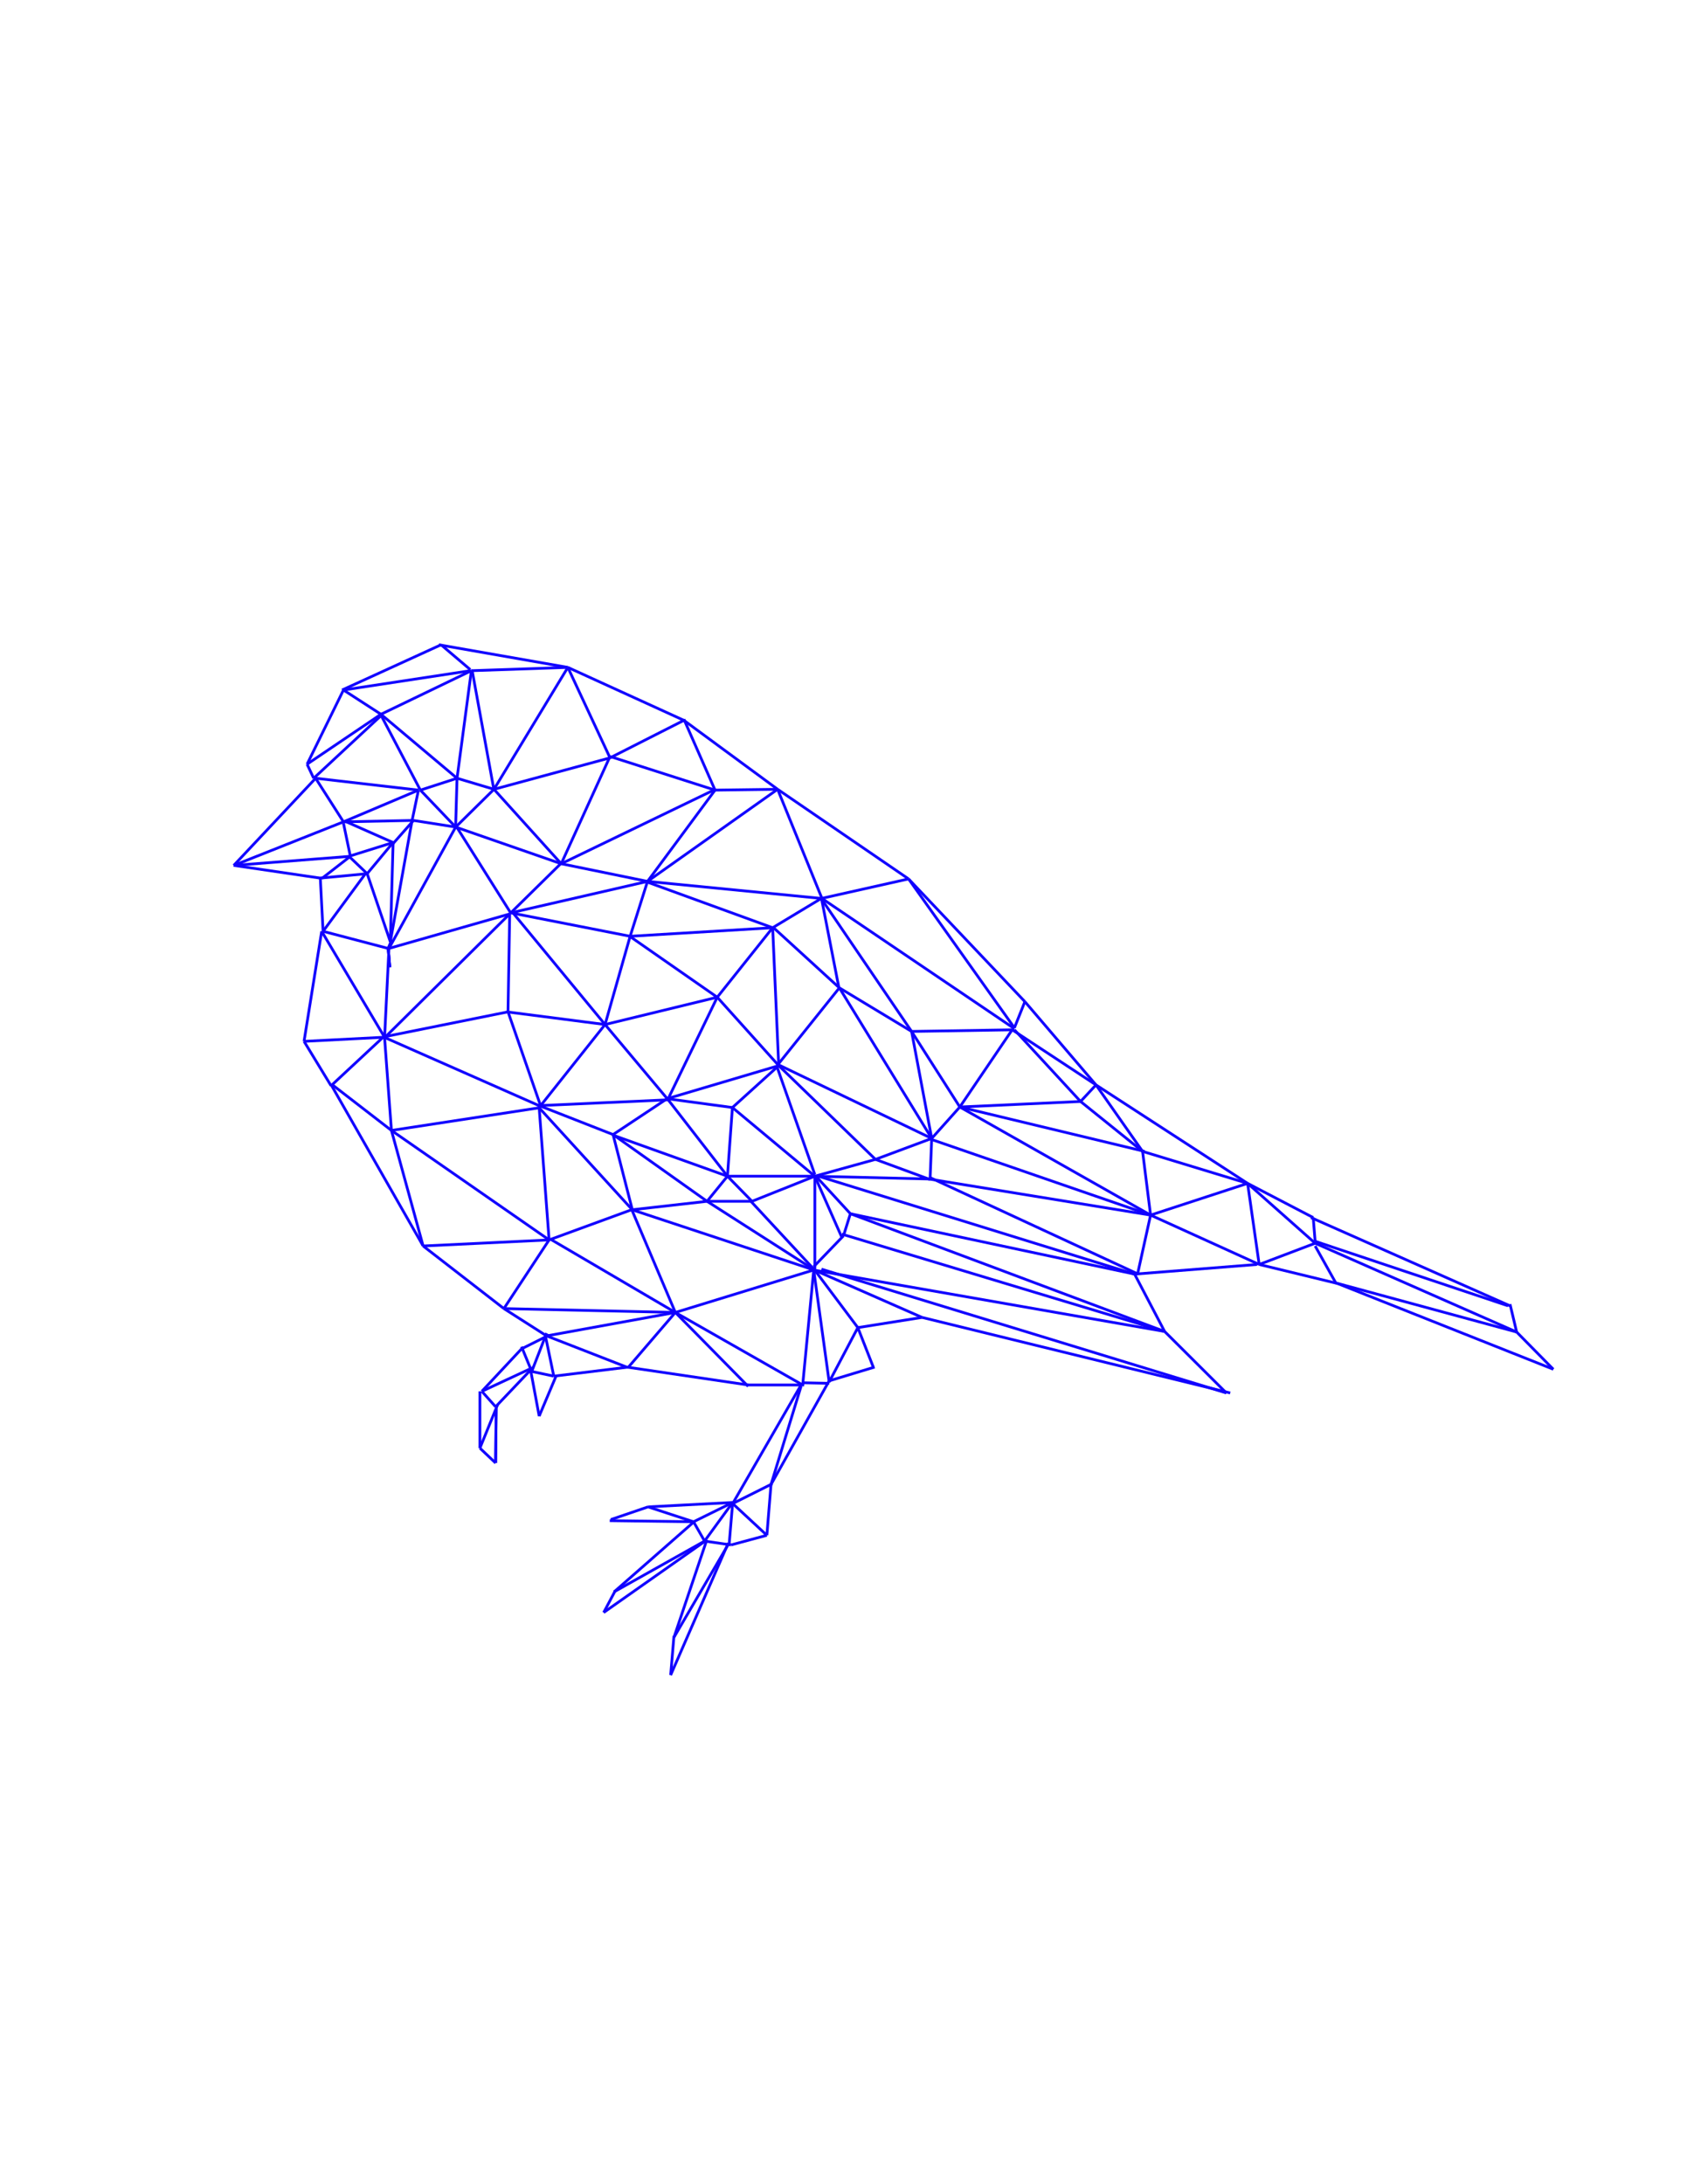<?xml version="1.0" encoding="utf-8"?>
<!-- Generator: Adobe Illustrator 19.0.0, SVG Export Plug-In . SVG Version: 6.00 Build 0)  -->
<svg version="1.1" xmlns="http://www.w3.org/2000/svg" xmlns:xlink="http://www.w3.org/1999/xlink" x="0px" y="0px" viewBox="0 0 612 792" style="enable-background:new 0 0 612 792;" xml:space="preserve">
<g>
	<line stroke="#10f" x1="297.9" y1="325.2" x2="304.5" y2="359"/>
	<line stroke="#10f" x1="304.5" y1="358.2" x2="280.3" y2="336.1"/>
	<line stroke="#10f" x1="304.5" y1="358.2" x2="281.9" y2="386.4"/>
	<line stroke="#10f" x1="304.5" y1="358.2" x2="338" y2="412.8"/>
	<line stroke="#10f" x1="338" y1="412.8" x2="317.6" y2="420.4"/>
	<line stroke="#10f" x1="338" y1="412.8" x2="282.2" y2="386"/>
	<line stroke="#10f" x1="338" y1="412.8" x2="337.4" y2="427.7"/>
	<line stroke="#10f" x1="337.4" y1="427.7" x2= "317.6" y2="420.4"/>
	<line stroke="#10f" x1="336.9" y1="427.5" x2="294.9" y2="426.5"/>
	<line stroke="#10f" x1="272.4" y1="435.6" x2="295.6" y2="460.6"/>
	<line stroke="#10f" x1="295.6" y1="460.6" x2="256.5" y2="435.6"/>
	<line stroke="#10f" x1="295.6" y1="460.6" x2="229.4" y2="438.7"/>
	<line stroke="#10f" x1="295.2" y1="460.5" x2="245" y2="475.9"/>
	<line stroke="#10f" x1="245" y1="475.9" x2="229" y2="438.2"/>
	<line stroke="#10f" x1="245" y1="475.9" x2="199.8" y2="449.4"/>
	<line stroke="#10f" x1="153.5" y1="451.8" x2="182.8" y2="474.5"/>
	<line stroke="#10f" x1="182.8" y1="474.5" x2="199.2" y2="449.6"/>
	<line stroke="#10f" x1="182.8" y1="474.5" x2="245" y2="475.9"/>
	<line stroke="#10f" x1="245" y1="475.9" x2="198.3" y2="484.4"/>
	<line stroke="#10f" x1="198.3" y1="484.4" x2="182.8" y2="474.5"/>
	<line stroke="#10f" x1="198.3" y1="484.4" x2="227.3" y2="495.7"/>
	<line stroke="#10f" x1="228" y1="495.7" x2="245" y2="475.9"/>
	<line stroke="#10f" x1="245" y1="475.9" x2="271.4" y2="502.7"/>
	<line stroke="#10f" x1="271.4" y1="502.2" x2="227.3" y2="495.7"/>
	<line stroke="#10f" x1="245" y1="475.9" x2="291.2" y2="502.2"/>
	<line stroke="#10f" x1="291.7" y1="502.2" x2="270.9" y2="502.2"/>
	<line stroke="#10f" x1="295.2" y1="460.5" x2="291.2" y2="502.2"/>
	<line stroke="#10f" x1="291.2" y1="501.4" x2="300.8" y2="501.6"/>
	<line stroke="#10f" x1="300.8" y1="501.1" x2="295.2" y2="460.5"/>
	<line stroke="#10f" x1="300.8" y1="501.1" x2="311.2" y2="481.4"/>
	<line stroke="#10f" x1="311.2" y1="481.4" x2="295.6" y2="460.6"/>
	<line stroke="#10f" x1="295.6" y1="460.6" x2="295.6" y2="426.5"/>
	<line stroke="#10f" x1="295.6" y1="426.5" x2="305.4" y2="448.7"/>
	<line stroke="#10f" x1="306" y1="448.1" x2="295.2" y2="459.3"/>
	<line stroke="#10f" x1="306" y1="448.1" x2="308.5" y2="440.1"/>
	<line stroke="#10f" x1="308.5" y1="440.1" x2="295.9" y2="426.4"/>
	<line stroke="#10f" x1="297.9" y1="325.8" x2="329.6" y2="318.7"/>
	<line stroke="#10f" x1="329.6" y1="318.7" x2="282.1" y2="286.2"/>
	<line stroke="#10f" x1="304.5" y1="358.2" x2="330.7" y2="374"/>
	<line stroke="#10f" x1="330.7" y1="374" x2="297.9" y2="325.8"/>
	<line stroke="#10f" x1="330.7" y1="374" x2="368" y2="373.4"/>
	<line stroke="#10f" x1="368" y1="373" x2="298.2" y2="325.8"/>
	<line stroke="#10f" x1="368" y1="372.7" x2="329.6" y2="318.7"/>
	<line stroke="#10f" x1="368" y1="372.7" x2="371.8" y2="363.2"/>
	<line stroke="#10f" x1="371.8" y1="363.2" x2="329.6" y2="318.7"/>
	<line stroke="#10f" x1="371.8" y1="363.2" x2="397.6" y2="393.4"/>
	<line stroke="#10f" x1="397.6" y1="393.4" x2="392" y2="399.4"/>
	<line stroke="#10f" x1="392" y1="399.4" x2="368" y2="373.4"/>
	<line stroke="#10f" x1="397.6" y1="393.4" x2="367.2" y2="373.4"/>
	<line stroke="#10f" x1="338" y1="412.8" x2="330.7" y2="374"/>
	<line stroke="#10f" x1="338" y1="412.8" x2="348.2" y2="401.4"/>
	<line stroke="#10f" x1="348.2" y1="401.4" x2="330.7" y2="374"/>
	<line stroke="#10f" x1="348.2" y1="401.4" x2="367.2" y2="373.4"/>
	<line stroke="#10f" x1="348.2" y1="401.4" x2="392" y2="399.4"/>
	<line stroke="#10f" x1="348.2" y1="401.4" x2="415.2" y2="417.5"/>
	<line stroke="#10f" x1="392" y1="399.4" x2="414.5" y2="417.5"/>
	<line stroke="#10f" x1="414.5" y1="417.5" x2="417.4" y2="440.6"/>
	<line stroke="#10f" x1="417.4" y1="440.6" x2="336.9" y2="427.5"/>
	<line stroke="#10f" x1="417.4" y1="440.6" x2="348.2" y2="401.4"/>
	<line stroke="#10f" x1="417.4" y1="440.6" x2="337.4" y2="413"/>
	<line stroke="#10f" x1="397.6" y1="393.4" x2="414.5" y2="417.5"/>
	<line stroke="#10f" x1="414.5" y1="417.5" x2="452.6" y2="429.1"/>
	<line stroke="#10f" x1="452.6" y1="429.1" x2="397.6" y2="393.4"/>
	<line stroke="#10f" x1="452.6" y1="429.1" x2="417.4" y2="440.6"/>
	<line stroke="#10f" x1="452.6" y1="429.1" x2="456.8" y2="458.5"/>
	<line stroke="#10f" x1="456.8" y1="458.5" x2="417.4" y2="440.6"/>
	<line stroke="#10f" x1="456.8" y1="458.5" x2="477.1" y2="450.8"/>
	<line stroke="#10f" x1="477.1" y1="450.8" x2="452.6" y2="429.1"/>
	<line stroke="#10f" x1="477.1" y1="450.1" x2="476.4" y2="441.5"/>
	<line stroke="#10f" x1="476.4" y1="441.5" x2="452.6" y2="429.1"/>
	<line stroke="#10f" x1="477.1" y1="450.1" x2="547.1" y2="473.5"/>
	<line stroke="#10f" x1="547.8" y1="473.5" x2="475.6" y2="441.5"/>
	<line stroke="#10f" x1="547.8" y1="472.9" x2="550.2" y2="483"/>
	<line stroke="#10f" x1="550.2" y1="483" x2="477.1" y2="450.8"/>
	<line stroke="#10f" x1="550.2" y1="483" x2="484.6" y2="465.2"/>
	<line stroke="#10f" x1="484.6" y1="465.2" x2="477.1" y2="451.8"/>
	<line stroke="#10f" x1="456.8" y1="458.5" x2="485.2" y2="465.4"/>
	<line stroke="#10f" x1="550.2" y1="483" x2="563.5" y2="496.5"/>
	<line stroke="#10f" x1="485.2" y1="465.4" x2="563.5" y2="496.5"/>
	<line stroke="#10f" x1="456" y1="458.5" x2="411.6" y2="462"/>
	<line stroke="#10f" x1="417.4" y1="440.6" x2="412.7" y2="461.9"/>
	<line stroke="#10f" x1="337.4" y1="427" x2="412.7" y2="461.9"/>
	<line stroke="#10f" x1="296.9" y1="426.5" x2="411.6" y2="462"/>
	<line stroke="#10f" x1="411.6" y1="462" x2="422.5" y2="482.8"/>
	<line stroke="#10f" x1="422.5" y1="482.8" x2="308.5" y2="440.1"/>
	<line stroke="#10f" x1="308.5" y1="440.1" x2="411.6" y2="462"/>
	<line stroke="#10f" x1="422.5" y1="482.8" x2="305.4" y2="447.5"/>
	<line stroke="#10f" x1="422.5" y1="482.8" x2="295.6" y2="460.6"/>
	<line stroke="#10f" x1="422.5" y1="482.8" x2="444.9" y2="505.1"/>
	<line stroke="#10f" x1="444.9" y1="505.1" x2="298" y2="460.2"/>
	<line stroke="#10f" x1="446.3" y1="505.1" x2="334.5" y2="477.7"/>
	<line stroke="#10f" x1="334.5" y1="477.7" x2="311.2" y2="481.4"/>
	<line stroke="#10f" x1="334.5" y1="477.7" x2="295.6" y2="460.6"/>
	<line stroke="#10f" x1="311.2" y1="481.4" x2="316.8" y2="495.7"/>
	<line stroke="#10f" x1="317.3" y1="495.7" x2="300.8" y2="500.7"/>
	<line stroke="#10f" x1="300.8" y1="500.7" x2="279.7" y2="538.3"/>
	<line stroke="#10f" x1="279.7" y1="538.3" x2="290.6" y2="502.7"/>
	<line stroke="#10f" x1="280.2" y1="538" x2="265.8" y2="545.2"/>
	<line stroke="#10f" x1="265.8" y1="545.2" x2="290.6" y2="502.2"/>
	<line stroke="#10f" x1="265.8" y1="545.2" x2="278.2" y2="556.7"/>
	<line stroke="#10f" x1="278.2" y1="556.7" x2="279.7" y2="538.3"/>
	<line stroke="#10f" x1="265.8" y1="544.8" x2="264.5" y2="560.2"/>
	<line stroke="#10f" x1="265.2" y1="560.2" x2="278.2" y2="556.7"/>
	<line stroke="#10f" x1="265.8" y1="544.8" x2="255.6" y2="558.8"/>
	<line stroke="#10f" x1="265.8" y1="544.8" x2="251.6" y2="551.8"/>
	<line stroke="#10f" x1="265.8" y1="544.8" x2="235.1" y2="546.4"/>
	<line stroke="#10f" x1="235.1" y1="546.4" x2="251.6" y2="551.8"/>
	<line stroke="#10f" x1="251.6" y1="551.8" x2="255.6" y2="558.8"/>
	<line stroke="#10f" x1="255.6" y1="558.8" x2="265.2" y2="560.2"/>
	<line stroke="#10f" x1="251.6" y1="551.8" x2="221.2" y2="551.4"/>
	<line stroke="#10f" x1="221.6" y1="551" x2="235.1" y2="546.4"/>
	<line stroke="#10f" x1="252" y1="551.6" x2="222.8" y2="577.2"/>
	<line stroke="#10f" x1="222.8" y1="577.2" x2="255.6" y2="558.8"/>
	<line stroke="#10f" x1="256.4" y1="558.4" x2="219" y2="584.7"/>
	<line stroke="#10f" x1="219" y1="584.7" x2="223.2" y2="576.8"/>
	<line stroke="#10f" x1="256.4" y1="558.4" x2="244.5" y2="593.7"/>
	<line stroke="#10f" x1="244.5" y1="593.7" x2="264.2" y2="560"/>
	<line stroke="#10f" x1="264.2" y1="559.5" x2="243.3" y2="607.4"/>
	<line stroke="#10f" x1="243.3" y1="607.4" x2="244.5" y2="593.2"/>
	<line stroke="#10f" x1="228" y1="495.7" x2="200.9" y2="499"/>
	<line stroke="#10f" x1="200.9" y1="499" x2="197.8" y2="484.1"/>
	<line stroke="#10f" x1="198.3" y1="483.4" x2="192.9" y2="497.3"/>
	<line stroke="#10f" x1="199.2" y1="484.1" x2="189.2" y2="489.1"/>
	<line stroke="#10f" x1="189.2" y1="488.3" x2="192.9" y2="497.3"/>
	<line stroke="#10f" x1="192.9" y1="497.3" x2="200.9" y2="499"/>
	<line stroke="#10f" x1="201.8" y1="498.8" x2="195.6" y2="513.5"/>
	<line stroke="#10f" x1="195.6" y1="513.5" x2="192.4" y2="496.3"/>
	<line stroke="#10f" x1="193.5" y1="495.7" x2="179.8" y2="510.1"/>
	<line stroke="#10f" x1="179.8" y1="510.1" x2="174.8" y2="504.5"/>
	<line stroke="#10f" x1="174.8" y1="504.5" x2="189.2" y2="489.1"/>
	<line stroke="#10f" x1="174.8" y1="504.5" x2="192.4" y2="496.3"/>
	<line stroke="#10f" x1="180.5" y1="509.4" x2="174.1" y2="525.1"/>
	<line stroke="#10f" x1="174.1" y1="525.1" x2="174.1" y2="504.5"/>
	<line stroke="#10f" x1="174.1" y1="525.1" x2="179.8" y2="530.5"/>
  <line stroke="#10f" x1="179.8" y1="530.5" x2="180" y2="510.7"/>
	<line stroke="#10f" x1="179.8" y1="530.5" x2="180" y2="510.7"/>
	<line stroke="#10f" x1="84.8" y1="313.8" x2="114.5" y2="282.2"/>
	<line stroke="#10f" x1="114.5" y1="282.2" x2="124.6" y2="298"/>
	<line stroke="#10f" x1="124.6" y1="298" x2="84.8" y2="313.8"/>
	<line stroke="#10f" x1="84.8" y1="313.8" x2="127.1" y2="310.5"/>
	<line stroke="#10f" x1="127.1" y1="310.5" x2="124.6" y2="298.5"/>
	<line stroke="#10f" x1="127.1" y1="310.5" x2="116.8" y2="318.5"/>
	<line stroke="#10f" x1="116.8" y1="318.5" x2="84.8" y2="313.8"/>
	<line stroke="#10f" x1="114.5" y1="282.2" x2="151.8" y2="286.5"/>
	<line stroke="#10f" x1="151.8" y1="286.5" x2="124.6" y2="298"/>
	<line stroke="#10f" x1="124.6" y1="298" x2="149.5" y2="297.5"/>
	<line stroke="#10f" x1="149.5" y1="297.5" x2="151.8" y2="286.5"/>
	<line stroke="#10f" x1="150" y1="297.5" x2="142.6" y2="305.9"/>
	<line stroke="#10f" x1="142.6" y1="305.5" x2="125.2" y2="297.8"/>
	<line stroke="#10f" x1="142.6" y1="305.5" x2="126.6" y2="310.5"/>
	<line stroke="#10f" x1="142.6" y1="305.5" x2="133.2" y2="316.8"/>
	<line stroke="#10f" x1="133.2" y1="316.8" x2="126.6" y2="310.5"/>
	<line stroke="#10f" x1="133.2" y1="316.8" x2="116.2" y2="318.4"/>
	<line stroke="#10f" x1="150" y1="297.5" x2="165.3" y2="299.9"/>
	<line stroke="#10f" x1="165.3" y1="299.9" x2="152.5" y2="286.5"/>
	<line stroke="#10f" x1="142.6" y1="305.9" x2="141.6" y2="341.5"/>
	<line stroke="#10f" x1="141.6" y1="341.5" x2="149.5" y2="297.5"/>
	<line stroke="#10f" x1="141.6" y1="341.5" x2="133.2" y2="316.8"/>
	<line stroke="#10f" x1="116.2" y1="318.4" x2="117.2" y2="337.7"/>
	<line stroke="#10f" x1="117.2" y1="337.7" x2="132.5" y2="316.9"/>
	<line stroke="#10f" x1="117.2" y1="337.7" x2="140.8" y2="343.9"/>
	<line stroke="#10f" x1="142.1" y1="340.8" x2="140.8" y2="343.9"/>
	<line stroke="#10f" x1="141.1" y1="343.9" x2="139.5" y2="376.5"/>
	<line stroke="#10f" x1="139.5" y1="376.1" x2="139.5" y2="376"/>
	<line stroke="#10f" x1="139.5" y1="376.1" x2="116.7" y2="337.7"/>
	<line stroke="#10f" x1="116.7" y1="337.7" x2="110.3" y2="377.6"/>
	<line stroke="#10f" x1="110.3" y1="377.6" x2="139.5" y2="376.1"/>
	<line stroke="#10f" x1="110.3" y1="377.6" x2="120.1" y2="393.7"/>
	<line stroke="#10f" x1="120.1" y1="393.7" x2="139.1" y2="376"/>
	<line stroke="#10f" x1="120.5" y1="393.3" x2="142" y2="409.9"/>
	<line stroke="#10f" x1="142" y1="409.9" x2="139.5" y2="376.1"/>
	<line stroke="#10f" x1="142" y1="409.9" x2="196.2" y2="401.6"/>
	<line stroke="#10f" x1="196.2" y1="401.2" x2="139.1" y2="376"/>
	<line stroke="#10f" x1="196.2" y1="401.2" x2="184.3" y2="366.9"/>
	<line stroke="#10f" x1="184.3" y1="366.9" x2="139.1" y2="376"/>
	<line stroke="#10f" x1="184.3" y1="366.5" x2="184.9" y2="331.4"/>
	<line stroke="#10f" x1="184.9" y1="331.4" x2="140" y2="375.8"/>
	<line stroke="#10f" x1="184.9" y1="331.4" x2="141.1" y2="343.9"/>
	<line stroke="#10f" x1="165.3" y1="299.9" x2="141.1" y2="343.9"/>
	<line stroke="#10f" x1="165.3" y1="299.3" x2="185.5" y2="331.4"/>
	<line stroke="#10f" x1="113.8" y1="282.2" x2="137.9" y2="259.8"/>
	<line stroke="#10f" x1="138.2" y1="259.3" x2="152.5" y2="286.5"/>
	<line stroke="#10f" x1="111.4" y1="277.1" x2="138.2" y2="259"/>
	<line stroke="#10f" x1="111.4" y1="277.1" x2="113.8" y2="282.2"/>
	<line stroke="#10f" x1="140.8" y1="343.5" x2="141.4" y2="350.7"/>
	<line stroke="#10f" x1="140.8" y1="343.5" x2="141.4" y2="350.7"/>
	<line stroke="#10f" x1="140.8" y1="343.5" x2="141.4" y2="350.7"/>
	<line stroke="#10f" x1="152.5" y1="286.5" x2="165.8" y2="282.2"/>
	<line stroke="#10f" x1="165.8" y1="282.2" x2="138.2" y2="259"/>
	<line stroke="#10f" x1="138.2" y1="259" x2="124.6" y2="250.2"/>
	<line stroke="#10f" x1="124.6" y1="250.2" x2="111.4" y2="277.1"/>
	<line stroke="#10f" x1="124.6" y1="250.2" x2="170.6" y2="243.2"/>
	<line stroke="#10f" x1="171" y1="243.2" x2="138.2" y2="259"/>
	<line stroke="#10f" x1="171" y1="243.2" x2="165.8" y2="282.2"/>
	<line stroke="#10f" x1="165.8" y1="282.2" x2="165.3" y2="299.3"/>
	<line stroke="#10f" x1="170.6" y1="242.8" x2="160" y2="233.8"/>
	<line stroke="#10f" x1="160" y1="233.8" x2="124.1" y2="250.2"/>
	<line stroke="#10f" x1="171" y1="243.2" x2="206" y2="242"/>
	<line stroke="#10f" x1="206" y1="242" x2="159.2" y2="233.8"/>
	<line stroke="#10f" x1="171.3" y1="243.2" x2="171" y2="243.2"/>
	<line stroke="#10f" x1="171.3" y1="243.2" x2="179.2" y2="286.5"/>
	<line stroke="#10f" x1="179.2" y1="286.2" x2="165.8" y2="282.2"/>
	<line stroke="#10f" x1="179.2" y1="286.2" x2="165.3" y2="299.9"/>
	<line stroke="#10f" x1="206" y1="242" x2="179.2" y2="286.2"/>
	<line stroke="#10f" x1="206" y1="242" x2="221.3" y2="274.8"/>
	<line stroke="#10f" x1="221.3" y1="274.8" x2="179.2" y2="286.2"/>
	<line stroke="#10f" x1="221.3" y1="274.8" x2="248.1" y2="261.2"/>
	<line stroke="#10f" x1="248.1" y1="261.2" x2="206" y2="242"/>
	<line stroke="#10f" x1="248.1" y1="260.8" x2="259.4" y2="286.5"/>
	<line stroke="#10f" x1="259.4" y1="286.5" x2="221.3" y2="274.3"/>
	<line stroke="#10f" x1="221.3" y1="274.3" x2="203.6" y2="313.2"/>
	<line stroke="#10f" x1="203.6" y1="313.2" x2="179.2" y2="286.2"/>
	<line stroke="#10f" x1="203.6" y1="313.2" x2="165.3" y2="299.9"/>
	<line stroke="#10f" x1="203.7" y1="312.9" x2="185.3" y2="331"/>
	<line stroke="#10f" x1="185.5" y1="330.3" x2="219.5" y2="371.5"/>
	<line stroke="#10f" x1="219.5" y1="371.5" x2="183.8" y2="366.9"/>
	<line stroke="#10f" x1="185.3" y1="331" x2="228.6" y2="339.5"/>
	<line stroke="#10f" x1="228.6" y1="339.5" x2="219.5" y2="371.5"/>
	<line stroke="#10f" x1="228.6" y1="339.5" x2="234.9" y2="319.6"/>
	<line stroke="#10f" x1="234.9" y1="319.6" x2="185.3" y2="331"/>
	<line stroke="#10f" x1="203.6" y1="313.2" x2="234.9" y2="319.6"/>
	<line stroke="#10f" x1="203.6" y1="313.2" x2="258.9" y2="286.5"/>
	<line stroke="#10f" x1="234.9" y1="319.6" x2="259.4" y2="286.5"/>
	<line stroke="#10f" x1="259.4" y1="286.5" x2="282.1" y2="286.2"/>
	<line stroke="#10f" x1="282.1" y1="286.2" x2="248.1" y2="261.2"/>
	<line stroke="#10f" x1="282.1" y1="286.2" x2="234.9" y2="319.6"/>
	<line stroke="#10f" x1="282.1" y1="286.2" x2="298.2" y2="325.8"/>
	<line stroke="#10f" x1="298.2" y1="325.8" x2="234.9" y2="319.6"/>
	<line stroke="#10f" x1="297.9" y1="325.8" x2="280.3" y2="336.4"/>
	<line stroke="#10f" x1="280.3" y1="336.4" x2="234.4" y2="319.7"/>
	<line stroke="#10f" x1="280.3" y1="336.4" x2="228.6" y2="339.5"/>
	<line stroke="#10f" x1="280.3" y1="336.4" x2="260.2" y2="361.6"/>
	<line stroke="#10f" x1="260.2" y1="361.6" x2="228.3" y2="339.4"/>
	<line stroke="#10f" x1="260.2" y1="361.6" x2="219.5" y2="371.5"/>
	<line stroke="#10f" x1="219.5" y1="371.5" x2="195.9" y2="401.2"/>
	<line stroke="#10f" x1="219.5" y1="371.5" x2="242.4" y2="398.8"/>
	<line stroke="#10f" x1="242.4" y1="398.8" x2="195.6" y2="400.9"/>
	<line stroke="#10f" x1="242.4" y1="398.4" x2="260.2" y2="361.6"/>
	<line stroke="#10f" x1="260.2" y1="361.6" x2="282.5" y2="386.4"/>
	<line stroke="#10f" x1="280.3" y1="336.4" x2="282.5" y2="386.4"/>
	<line stroke="#10f" x1="282.5" y1="386.4" x2="242" y2="398.4"/>
	<line stroke="#10f" x1="282.5" y1="386.4" x2="265.7" y2="401.6"/>
	<line stroke="#10f" x1="265.7" y1="401.6" x2="242" y2="398.4"/>
	<line stroke="#10f" x1="242" y1="398.4" x2="222.4" y2="411.4"/>
	<line stroke="#10f" x1="222.4" y1="411.4" x2="195.6" y2="400.9"/>
	<line stroke="#10f" x1="222.4" y1="411.4" x2="229.4" y2="438.7"/>
	<line stroke="#10f" x1="229.4" y1="438.7" x2="195.6" y2="401.7"/>
	<line stroke="#10f" x1="195.6" y1="401.7" x2="199.2" y2="449.6"/>
	<line stroke="#10f" x1="199.2" y1="449.6" x2="142" y2="409.9"/>
	<line stroke="#10f" x1="142" y1="409.9" x2="153.5" y2="451.8"/>
	<line stroke="#10f" x1="153.5" y1="451.8" x2="120.1" y2="393.3"/>
	<line stroke="#10f" x1="153.5" y1="451.8" x2="199.2" y2="449.6"/>
	<line stroke="#10f" x1="199.2" y1="449.6" x2="229" y2="438.7"/>
	<line stroke="#10f" x1="229" y1="438.7" x2="256.5" y2="435.6"/>
	<line stroke="#10f" x1="256.5" y1="435.6" x2="222.4" y2="411.4"/>
	<line stroke="#10f" x1="256.5" y1="435.6" x2="263.9" y2="426.5"/>
	<line stroke="#10f" x1="263.9" y1="426.5" x2="222.9" y2="411.8"/>
	<line stroke="#10f" x1="263.9" y1="426.5" x2="242.4" y2="398.8"/>
	<line stroke="#10f" x1="265.7" y1="401.6" x2="263.9" y2="426.5"/>
	<line stroke="#10f" x1="256.5" y1="435.6" x2="272.4" y2="435.6"/>
	<line stroke="#10f" x1="272.8" y1="435.6" x2="263.9" y2="426.5"/>
	<line stroke="#10f" x1="272.8" y1="435.6" x2="295.6" y2="426.5"/>
	<line stroke="#10f" x1="295.6" y1="426.5" x2="263.3" y2="426.5"/>
	<line stroke="#10f" x1="295.6" y1="426.5" x2="265.7" y2="401.6"/>
	<line stroke="#10f" x1="295.6" y1="425.9" x2="281.9" y2="386.9"/>
	<line stroke="#10f" x1="295.6" y1="426.5" x2="317.6" y2="420.4"/>
	<line stroke="#10f" x1="317.6" y1="420.4" x2="282.5" y2="386.4"/>
</g>
</svg>
